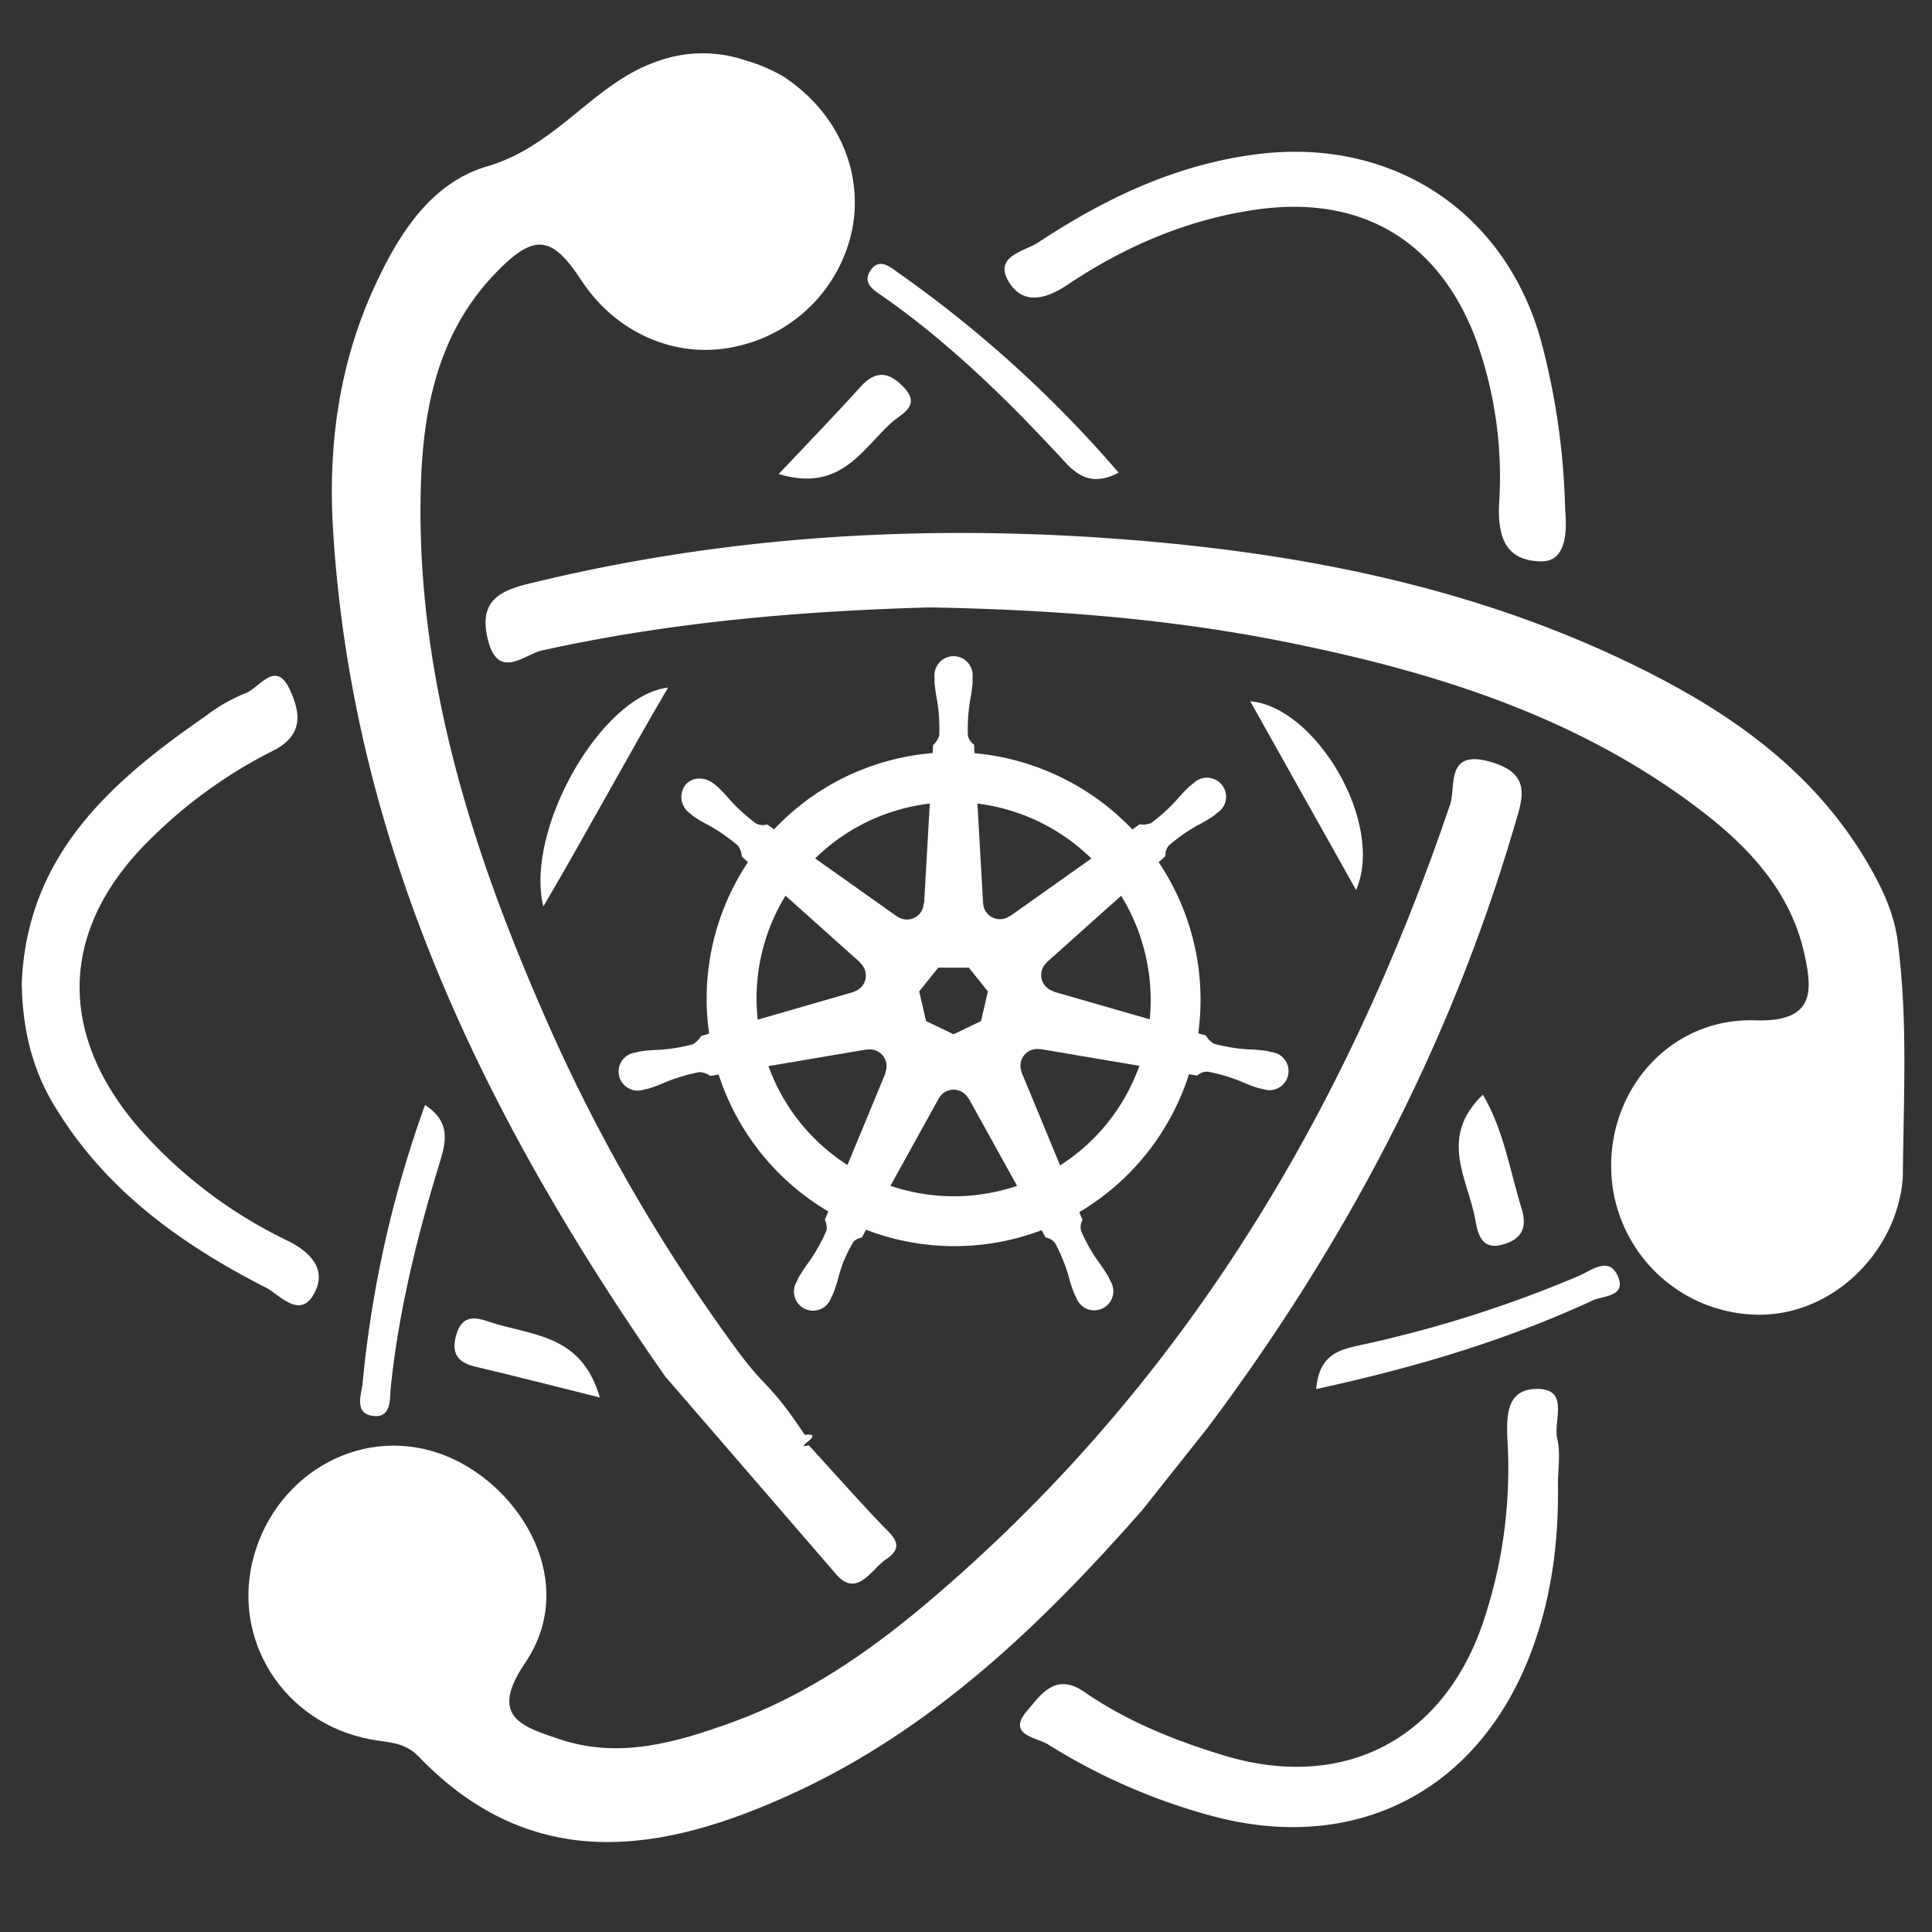 <svg id="Layer_1" data-name="Layer 1" xmlns="http://www.w3.org/2000/svg" viewBox="0 0 360 360"><rect x="0" y="0" width="360" height="360" fill="#333333" stroke="none"/><defs><style>.cls-1{fill:#fff;}</style></defs><title>kubeadm-icon-white</title><path class="cls-1" d="M123.921,256.443l31.662,36.645c4.029,4.975,6.762-.712,9.551-2.558,3.828-2.534.925-4.54-1.058-6.634-4.599-4.857-9.046-9.859-13.375-14.604-3.276.923,3.48-2.391-.751-1.936-6.599-9.898-7.149-8.422-12.267-15.324a324.059,324.059,0,0,1-36.632-63.691c-13.173-30.2-23.004-61.363-22.691-94.758.145-15.454,2.485-30.681,13.855-42.563,7.324-7.654,10.586-7.2,16.118,1.228,6.463,9.847,17.654,14.705,28.507,12.375a28.087,28.087,0,0,0,22.001-22.097c2.019-10.937-2.973-21.817-12.926-28.305a30.964,30.964,0,0,0-7.075-2.991,24.585,24.585,0,0,0-15.768,0c-12.171,3.834-19.052,15.901-32.261,19.759C80.184,34.091,74.145,43.821,69.604,53.816c-6.482,14.269-8.49,29.391-7.551,44.821C65.655,157.874,90.68,208.77,123.921,256.443Z"/><path class="cls-1" d="M353.606,175.384c-.681-5.321-3.005-10.175-5.757-14.83-10.222-17.287-25.902-28.095-43.433-36.638-28.583-13.929-59.193-20.3-90.571-23.049-38.918-3.411-77.552-1.423-115.658,7.984-5.795,1.431-8.846,3.682-7.317,10.168,1.872,7.938,6.851,2.913,10.038,2.206,24.108-5.351,48.542-7.385,72.38-8.043,22.532.406,44.198,2.058,65.56,6.296,27.785,5.512,54.612,13.753,77.604,31.166,9.196,6.965,17.153,15.299,19.757,27.054,1.55,6.998,1.983,12.777-9.167,12.428-15.454-.484-26.943,12.327-26.821,27.297a27.694,27.694,0,0,0,27.096,27.551c14.204.294,26.209-11.783,27.243-25.5C354.738,202.868,355.475,189.976,353.606,175.384Z"/><path class="cls-1" d="M212.815,281.418l12.367-15.573c25.353-33.907,44.917-70.788,56.901-111.541,1.579-5.369,3.595-10.09-4.383-12.359-8.432-2.397-6.361,4.64-7.498,7.991-19.675,58.013-50.258,108.856-97.473,148.76-10.897,9.21-22.675,17.286-36.224,22.201-10.43,3.784-21.123,6.927-32.274,3.166-6.854-2.312-13.235-4.105-6.412-14.149,10.118-14.895-.574-32.735-14.436-38.511C68.215,265.081,51.691,274.132,47.298,289.964c-4.331,15.609,5.657,31.251,21.958,34.179,3.12.56,6.166.469,8.707,3.12,21.247,22.167,45.517,18.072,69.813,6.905C173.824,322.197,194.115,302.701,212.815,281.418Z"/><path class="cls-1" d="M58.5,241.105c2.425-4.368-.34-7.652-4.923-9.924a86.954,86.954,0,0,1-27.828-21.147c-15.437-18.009-14.431-37.546,2.58-53.973a88.963,88.963,0,0,1,22.43-16.113c6.045-2.97,5.137-7.389,3.225-11.48-2.673-5.717-5.692-.141-8.346.75a30.86,30.86,0,0,0-7.361,4.239C20.586,145.696,4.997,159.414,4.054,183.248c.12,7.858,1.689,15.351,5.798,22.312C19.261,221.503,33.582,231.779,49.59,239.956,52.062,241.219,55.846,245.887,58.5,241.105Z"/><path class="cls-1" d="M198.755,53.166c10.702-7.184,22.37-12.25,35.3-14.106,19.525-2.804,34.019,5.68,40.995,24.265a75.348,75.348,0,0,1,4.293,30.386c-.313,6.417,1.207,10.857,7.957,10.887,5.58.025,4.367-8.466,4.334-9.975a132.92,132.92,0,0,0-4.486-31.114c-6.682-24.138-27.72-37.842-52.595-34.815-15.196,1.849-28.571,8.215-41.112,16.493-2.465,1.627-8.22,2.495-5.575,7.146C190.295,56.604,194.422,56.074,198.755,53.166Z"/><path class="cls-1" d="M290.171,268.096c-.775-3.249,2.263-9.067-3.374-9.282-6.407-.245-6.095,5.405-5.872,10.186a89.347,89.347,0,0,1-4.665,33.572c-7.508,21.773-26.135,31.215-48.181,24.537-9.216-2.791-18.125-6.386-26.072-11.864-5.408-3.728-8.151.687-10.599,3.505-3.949,4.545,1.778,4.991,3.861,6.284a112.621,112.621,0,0,0,31.14,13.495c26.091,6.777,48.536-4.603,58.471-29.591,4.131-10.39,5.576-21.243,5.422-32.35C290.302,273.748,290.812,270.785,290.171,268.096Z"/><path class="cls-1" d="M67.571,257.685c-.215,2.136-1.637,5.653,1.859,6.137,3.599.498,3.159-3.159,3.394-5.409,1.486-14.237,4.898-28.036,9.084-41.681,1.154-3.762,2.213-7.658-2.713-10.828A210.832,210.832,0,0,0,67.571,257.685Z"/><path class="cls-1" d="M164.68,55.346c12.548,8.824,23.396,19.508,33.75,30.73,2.619,2.838,5.408,4.42,10.007,1.994a223.987,223.987,0,0,0-40.846-37.092c-1.629-1.134-3.687-3.121-5.399-.552C160.543,52.9,163.041,54.194,164.68,55.346Z"/><path class="cls-1" d="M294.302,237.698a225.702,225.702,0,0,1-40.617,12.9c-3.825.868-7.877,1.547-8.434,8.23,18.474-4.01,35.415-9.061,51.579-16.535,1.851-.856,6.142-.669,4.711-4.295C299.931,233.919,296.547,236.718,294.302,237.698Z"/><path class="cls-1" d="M101.239,168.906c7.643-12.939,16.21-28.864,23.25-40.781C112.048,129.543,97.756,154.581,101.239,168.906Z"/><path class="cls-1" d="M232.964,130.673c6.433,11.471,12.792,22.81,19.726,35.174C258.094,153.366,245.142,131.678,232.964,130.673Z"/><path class="cls-1" d="M166.154,78.709c1.712-1.55,5.657-3.024,2.173-6.632-2.724-2.821-5.177-3.117-7.99.006-4.699,5.218-9.599,10.255-15.239,16.243C156.601,91.828,160.633,83.708,166.154,78.709Z"/><path class="cls-1" d="M274.925,227.413c.503,2.895,1.348,5.732,5.482,4.381,3.462-1.131,4.106-3.41,3.111-6.625-2.182-7.05-3.275-14.476-7.205-21.194C267.915,212.019,273.599,219.782,274.925,227.413Z"/><path class="cls-1" d="M85.108,248.446c-1.06,3.314-.201,5.344,3.373,6.189,7.468,1.766,14.901,3.679,23.285,5.764-3.452-12.101-13.108-11.494-20.768-14.156C88.454,245.359,86.167,245.134,85.108,248.446Z"/><path class="cls-1" d="M129.136,194.577a33.069,33.069,0,0,1-6.351,1.047,29.619,29.619,0,0,0-3.399.274c-.272.05-.65.146-.946.22l-.031.007-.05.015a3.556,3.556,0,1,0,1.574,6.904l.053-.008c.024-.005.044-.017.067-.021.292-.066.66-.137.917-.207a29.868,29.868,0,0,0,3.178-1.218,33.181,33.181,0,0,1,6.177-1.818,3.929,3.929,0,0,1,2.037.719l1.545-.264a46.107,46.107,0,0,0,20.433,25.51l-.646,1.545a3.516,3.516,0,0,1,.316,2.004,34.613,34.613,0,0,1-3.207,5.762,29.527,29.527,0,0,0-1.9,2.831c-.141.267-.32.676-.455.955a3.558,3.558,0,1,0,6.398,3.036l.006-.007v-.008c.134-.277.325-.64.438-.9a29.31,29.31,0,0,0,1.022-3.247,24.781,24.781,0,0,1,2.744-6.365,2.88,2.88,0,0,1,1.527-.745l.803-1.452a45.851,45.851,0,0,0,32.695.083c.225.401.645,1.169.755,1.362a2.8,2.8,0,0,1,1.809,1.1,32.997,32.997,0,0,1,2.433,5.957,29.615,29.615,0,0,0,1.028,3.247c.115.262.302.63.438.908a3.559,3.559,0,1,0,6.405-3.028c-.135-.28-.322-.688-.462-.954a29.441,29.441,0,0,0-1.9-2.824,33.057,33.057,0,0,1-3.141-5.625,2.782,2.782,0,0,1,.272-2.09,12.196,12.196,0,0,1-.59-1.43,46.105,46.105,0,0,0,20.423-25.693c.458.073,1.257.212,1.516.265a2.801,2.801,0,0,1,1.981-.736,33.141,33.141,0,0,1,6.179,1.818,29.489,29.489,0,0,0,3.18,1.227c.256.067.621.131.915.196.024.007.046.018.07.024l.05.008a3.556,3.556,0,1,0,1.577-6.904h0c-.302-.07-.734-.189-1.03-.243a29.939,29.939,0,0,0-3.397-.274,33.128,33.128,0,0,1-6.355-1.043,3.983,3.983,0,0,1-1.528-1.538l-1.43-.416a46.036,46.036,0,0,0-7.379-31.887c.366-.332,1.059-.946,1.255-1.127a2.802,2.802,0,0,1,.665-2.006,33.154,33.154,0,0,1,5.27-3.702,29.463,29.463,0,0,0,2.944-1.718c.228-.17.541-.438.78-.63a3.561,3.561,0,1,0-4.412-5.541c-.242.191-.571.441-.786.627a29.39,29.39,0,0,0-2.341,2.477,33.189,33.189,0,0,1-4.777,4.322,3.937,3.937,0,0,1-2.149.233l-1.348.963a46.432,46.432,0,0,0-29.409-14.21c-.033-.471-.073-1.324-.086-1.582a2.807,2.807,0,0,1-1.156-1.771,33.188,33.188,0,0,1,.401-6.427,29.465,29.465,0,0,0,.483-3.368c.011-.285-.006-.7-.006-1.008a3.561,3.561,0,1,0-7.086.003c0,.034.008.065.008.099-.003.294-.018.65-.008.907a29.788,29.788,0,0,0,.484,3.371,33.14,33.14,0,0,1,.395,6.426,3.862,3.862,0,0,1-1.15,1.832l-.084,1.499a46.218,46.218,0,0,0-6.405.985,45.576,45.576,0,0,0-23.148,13.225q-.646-.446-1.281-.908a2.798,2.798,0,0,1-2.104-.204,33.06,33.06,0,0,1-4.777-4.316,29.606,29.606,0,0,0-2.331-2.477c-.216-.185-.546-.437-.787-.629a4.223,4.223,0,0,0-2.47-.932,3.413,3.413,0,0,0-2.823,1.25,3.755,3.755,0,0,0,.871,5.223l.055.039c.232.19.517.432.732.589a29.6,29.6,0,0,0,2.937,1.719,33.046,33.046,0,0,1,5.269,3.704,3.937,3.937,0,0,1,.713,2.043l1.134,1.014A45.847,45.847,0,0,0,132.142,192.612l-1.483.431A4.899,4.899,0,0,1,129.136,194.577Zm35.863,5.385-7.086,17.122a36.683,36.683,0,0,1-14.722-18.425l18.287-3.105.031.04a3.067,3.067,0,0,1,.613-.055,3.123,3.123,0,0,1,2.824,4.353Zm20.917,22.021v-.001a36.633,36.633,0,0,1-19.993-1.028l8.994-16.263h.015a3.127,3.127,0,0,1,5.505-.005h.067l9.016,16.29Q187.764,221.563,185.915,221.984Zm11.62-4.829v-.001L190.376,199.856l.022-.031a3.127,3.127,0,0,1,1.514-4.049,3.093,3.093,0,0,1,1.196-.311,3.016,3.016,0,0,1,.718.053l.031-.039,18.45,3.118A36.544,36.544,0,0,1,197.535,217.155Zm16.708-27.217-17.924-5.163-.017-.076a3.127,3.127,0,0,1-1.226-5.369l-.007-.036,13.837-12.383A37.172,37.172,0,0,1,214.243,189.938ZM203.357,159.968h.001L188.216,170.703l-.053-.024a3.125,3.125,0,0,1-4.964-2.383l-.017-.008-1.052-18.556A36.812,36.812,0,0,1,203.357,159.968Zm-28.524,20.339h5.698l3.543,4.429-1.27,5.525-5.118,2.462-5.133-2.468-1.273-5.526Zm-5.361-29.927a37.507,37.507,0,0,1,3.78-.65l-1.054,18.584-.077.037a3.123,3.123,0,0,1-4.956,2.394l-.029.017-15.24-10.806A36.491,36.491,0,0,1,169.472,150.381Zm-23.103,16.523v-.001l13.914,12.444-.015.076a3.123,3.123,0,0,1-1.227,5.368l-.014.06-17.835,5.147A36.48,36.48,0,0,1,146.369,166.904Z"/></svg>